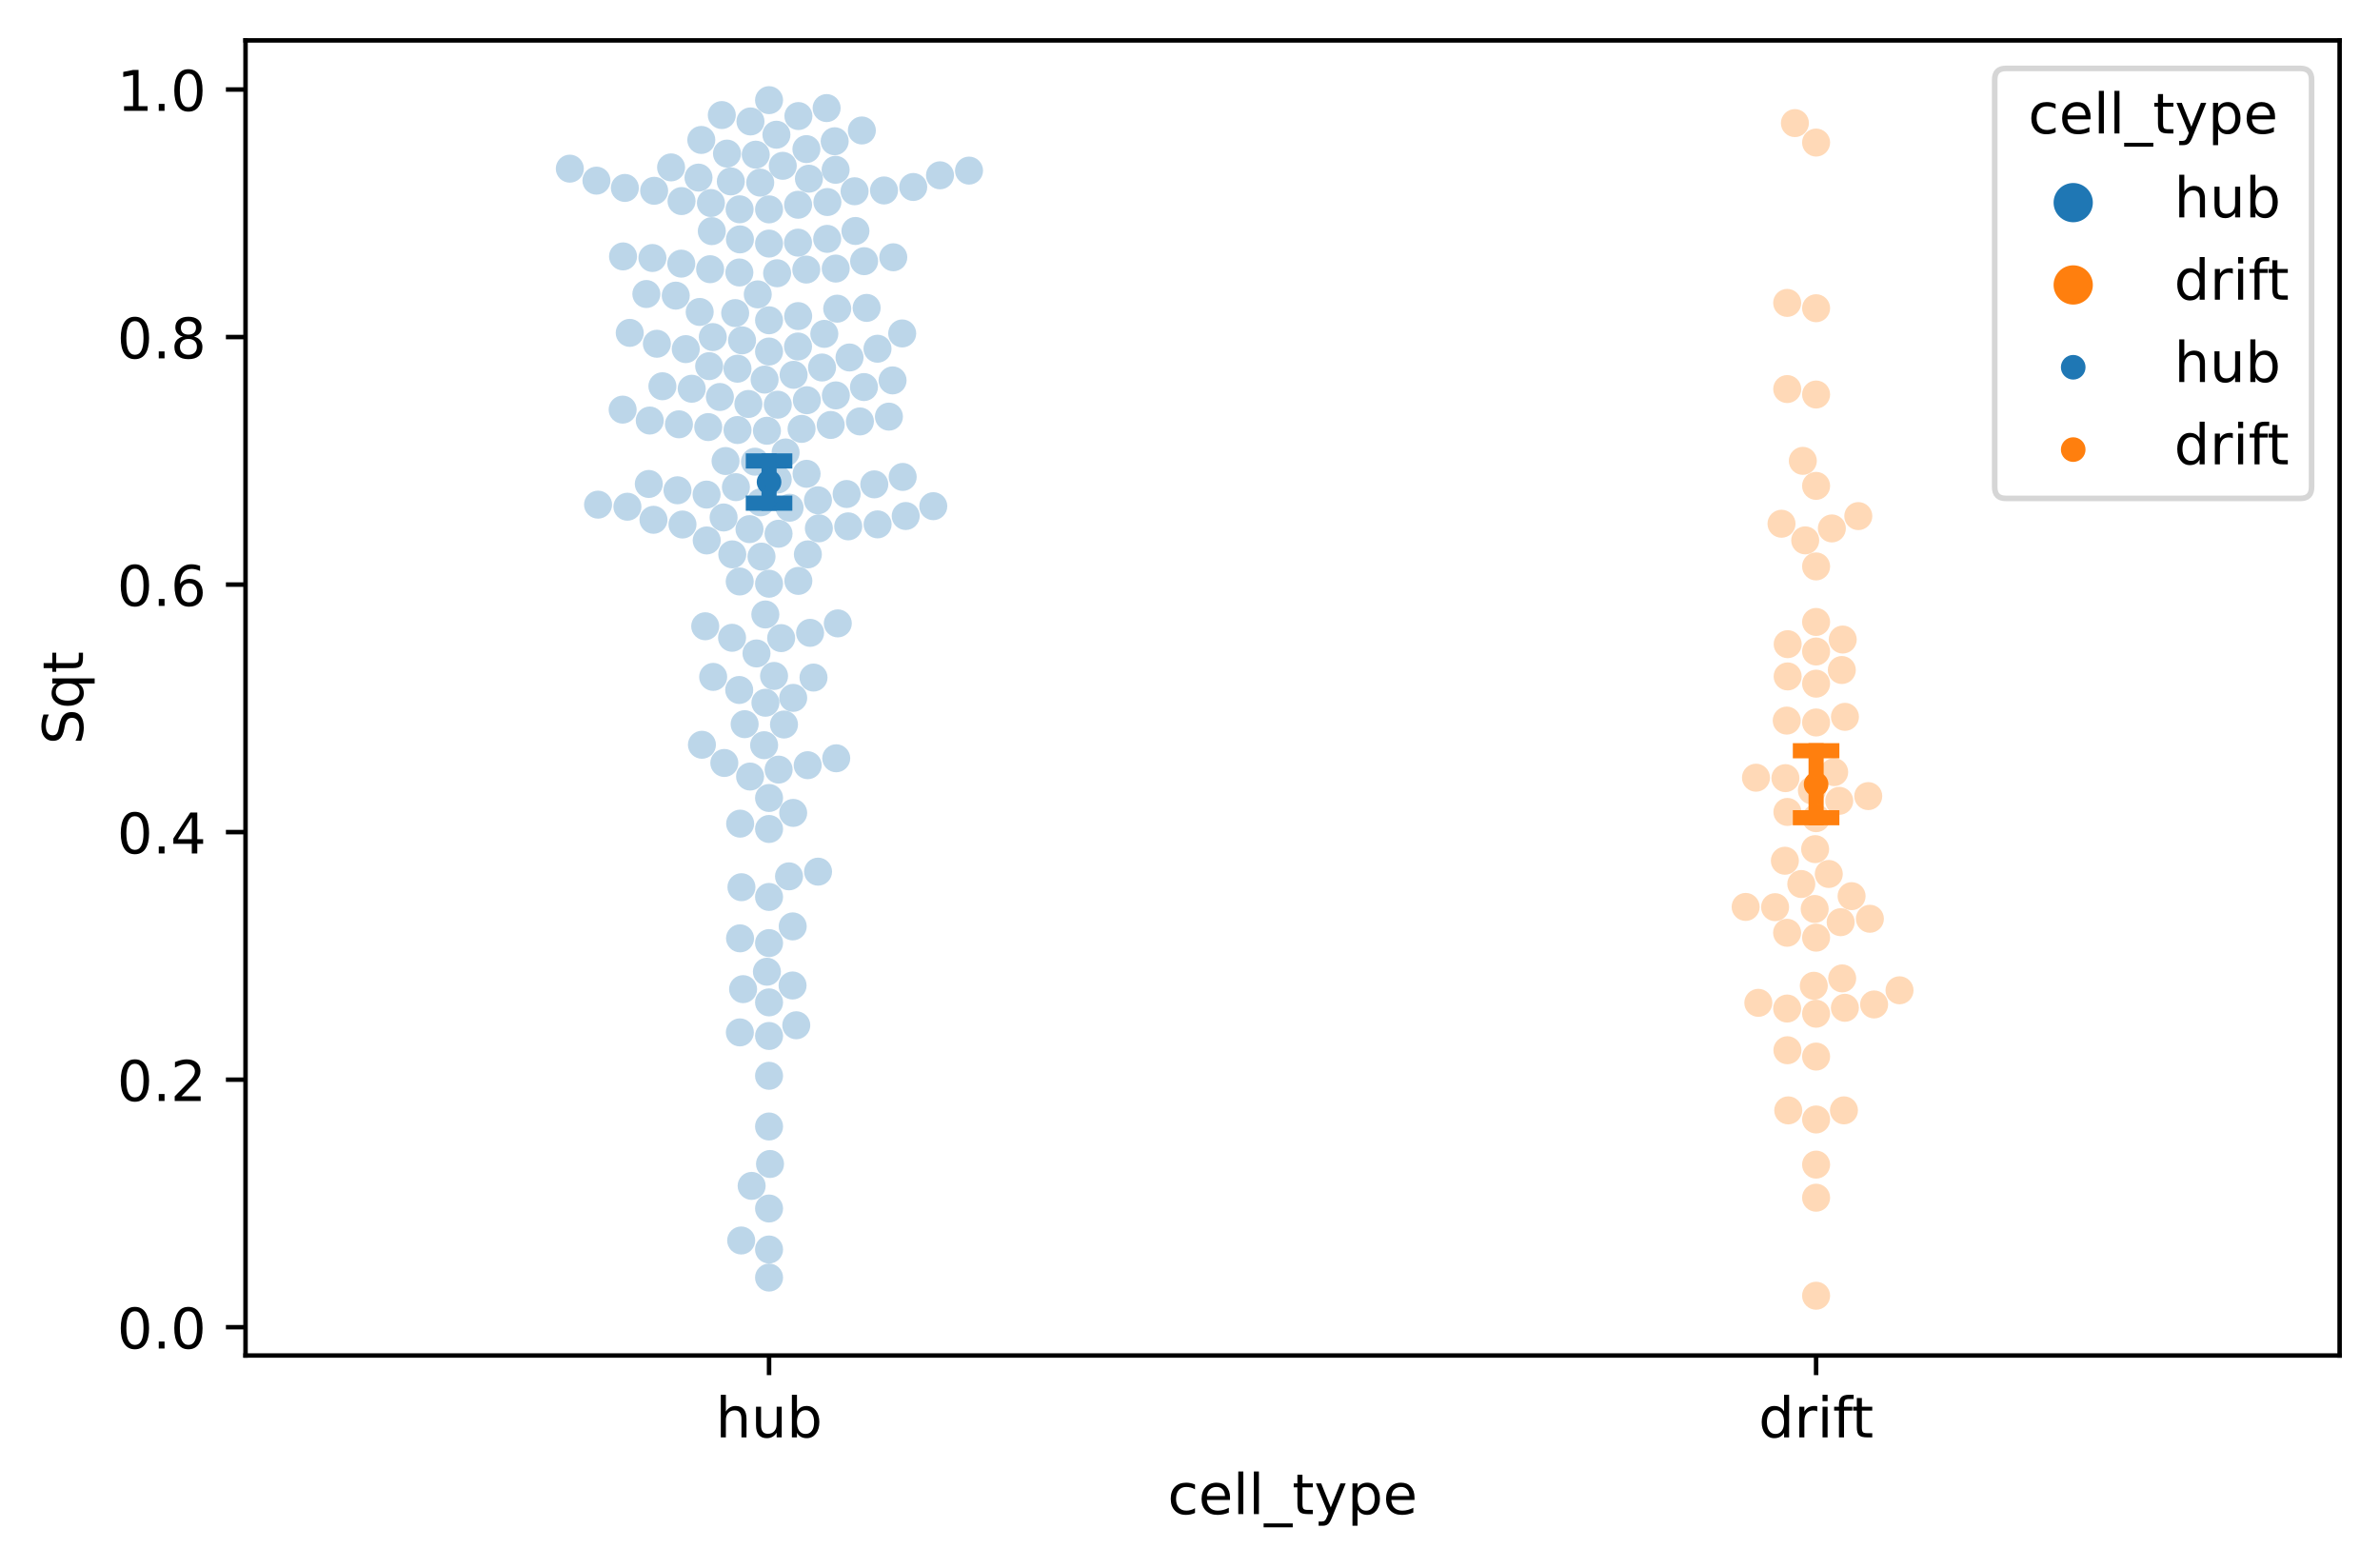 <?xml version="1.0" encoding="utf-8" standalone="no"?>
<!DOCTYPE svg PUBLIC "-//W3C//DTD SVG 1.1//EN"
  "http://www.w3.org/Graphics/SVG/1.1/DTD/svg11.dtd">
<!-- Created with matplotlib (https://matplotlib.org/) -->
<svg height="279.528pt" version="1.1" viewBox="0 0 424.381 279.528" width="424.381pt" xmlns="http://www.w3.org/2000/svg" xmlns:xlink="http://www.w3.org/1999/xlink">
 <defs>
  <style type="text/css">
*{stroke-linecap:butt;stroke-linejoin:round;}
  </style>
 </defs>
 <g id="figure_1">
  <g id="patch_1">
   <path d="M 0 279.528 
L 424.381 279.528 
L 424.381 0 
L 0 0 
z
" style="fill:#ffffff;"/>
  </g>
  <g id="axes_1">
   <g id="patch_2">
    <path d="M 43.781 241.694 
L 417.181 241.694 
L 417.181 7.2 
L 43.781 7.2 
z
" style="fill:#ffffff;"/>
   </g>
   <g id="PathCollection_1"/>
   <g id="PathCollection_2"/>
   <g id="PathCollection_3">
    <defs>
     <path d="M 0 1.692 
C 0.449 1.692 0.879 1.514 1.196 1.196 
C 1.514 0.879 1.692 0.449 1.692 0 
C 1.692 -0.449 1.514 -0.879 1.196 -1.196 
C 0.879 -1.514 0.449 -1.692 0 -1.692 
C -0.449 -1.692 -0.879 -1.514 -1.196 -1.196 
C -1.514 -0.879 -1.692 -0.449 -1.692 0 
C -1.692 0.449 -1.514 0.879 -1.196 1.196 
C -0.879 1.514 -0.449 1.692 0 1.692 
z
" id="mb9632f952f" style="stroke:#1f77b4;stroke-width:1.012;"/>
    </defs>
    <g clip-path="url(#p4e79b6127a)">
     <use style="fill:#1f77b4;stroke:#1f77b4;stroke-width:1.012;" x="137.131" xlink:href="#mb9632f952f" y="85.951"/>
    </g>
   </g>
   <g id="line2d_1">
    <path clip-path="url(#p4e79b6127a)" d="M 137.131 85.951 
" style="fill:none;stroke:#1f77b4;stroke-linecap:square;stroke-width:1.35;"/>
   </g>
   <g id="line2d_2">
    <path clip-path="url(#p4e79b6127a)" d="M 137.131 89.716 
L 137.131 82.186 
" style="fill:none;stroke:#1f77b4;stroke-linecap:square;stroke-width:2.7;"/>
   </g>
   <g id="line2d_3">
    <path clip-path="url(#p4e79b6127a)" d="M 134.331 89.716 
L 139.932 89.716 
" style="fill:none;stroke:#1f77b4;stroke-linecap:square;stroke-width:2.7;"/>
   </g>
   <g id="line2d_4">
    <path clip-path="url(#p4e79b6127a)" d="M 134.331 82.186 
L 139.932 82.186 
" style="fill:none;stroke:#1f77b4;stroke-linecap:square;stroke-width:2.7;"/>
   </g>
   <g id="line2d_5">
    <path clip-path="url(#p4e79b6127a)" d="M 0 0 
" style="fill:none;stroke:#1f77b4;stroke-linecap:square;stroke-width:2.7;"/>
   </g>
   <g id="line2d_6">
    <path clip-path="url(#p4e79b6127a)" d="M 0 0 
" style="fill:none;stroke:#1f77b4;stroke-linecap:square;stroke-width:2.7;"/>
   </g>
   <g id="line2d_7">
    <path clip-path="url(#p4e79b6127a)" d="M 0 0 
" style="fill:none;stroke:#1f77b4;stroke-linecap:square;stroke-width:2.7;"/>
   </g>
   <g id="matplotlib.axis_1">
    <g id="xtick_1">
     <g id="line2d_8">
      <defs>
       <path d="M 0 0 
L 0 3.5 
" id="m3b2c3aa34d" style="stroke:#000000;stroke-width:0.8;"/>
      </defs>
      <g>
       <use style="stroke:#000000;stroke-width:0.8;" x="137.131" xlink:href="#m3b2c3aa34d" y="241.694"/>
      </g>
     </g>
     <g id="text_1">
      <!-- hub -->
      <defs>
       <path d="M 54.891 33.016 
L 54.891 0 
L 45.906 0 
L 45.906 32.719 
Q 45.906 40.484 42.875 44.328 
Q 39.844 48.188 33.797 48.188 
Q 26.516 48.188 22.312 43.547 
Q 18.109 38.922 18.109 30.906 
L 18.109 0 
L 9.078 0 
L 9.078 75.984 
L 18.109 75.984 
L 18.109 46.188 
Q 21.344 51.125 25.703 53.562 
Q 30.078 56 35.797 56 
Q 45.219 56 50.047 50.172 
Q 54.891 44.344 54.891 33.016 
z
" id="DejaVuSans-104"/>
       <path d="M 8.5 21.578 
L 8.5 54.688 
L 17.484 54.688 
L 17.484 21.922 
Q 17.484 14.156 20.5 10.266 
Q 23.531 6.391 29.594 6.391 
Q 36.859 6.391 41.078 11.031 
Q 45.312 15.672 45.312 23.688 
L 45.312 54.688 
L 54.297 54.688 
L 54.297 0 
L 45.312 0 
L 45.312 8.406 
Q 42.047 3.422 37.719 1 
Q 33.406 -1.422 27.688 -1.422 
Q 18.266 -1.422 13.375 4.438 
Q 8.5 10.297 8.5 21.578 
z
M 31.109 56 
z
" id="DejaVuSans-117"/>
       <path d="M 48.688 27.297 
Q 48.688 37.203 44.609 42.844 
Q 40.531 48.484 33.406 48.484 
Q 26.266 48.484 22.188 42.844 
Q 18.109 37.203 18.109 27.297 
Q 18.109 17.391 22.188 11.75 
Q 26.266 6.109 33.406 6.109 
Q 40.531 6.109 44.609 11.75 
Q 48.688 17.391 48.688 27.297 
z
M 18.109 46.391 
Q 20.953 51.266 25.266 53.625 
Q 29.594 56 35.594 56 
Q 45.562 56 51.781 48.094 
Q 58.016 40.188 58.016 27.297 
Q 58.016 14.406 51.781 6.484 
Q 45.562 -1.422 35.594 -1.422 
Q 29.594 -1.422 25.266 0.953 
Q 20.953 3.328 18.109 8.203 
L 18.109 0 
L 9.078 0 
L 9.078 75.984 
L 18.109 75.984 
z
" id="DejaVuSans-98"/>
      </defs>
      <g transform="translate(127.62 256.292)scale(0.1 -0.1)">
       <use xlink:href="#DejaVuSans-104"/>
       <use x="63.379" xlink:href="#DejaVuSans-117"/>
       <use x="126.758" xlink:href="#DejaVuSans-98"/>
      </g>
     </g>
    </g>
    <g id="xtick_2">
     <g id="line2d_9">
      <g>
       <use style="stroke:#000000;stroke-width:0.8;" x="323.831" xlink:href="#m3b2c3aa34d" y="241.694"/>
      </g>
     </g>
     <g id="text_2">
      <!-- drift -->
      <defs>
       <path d="M 45.406 46.391 
L 45.406 75.984 
L 54.391 75.984 
L 54.391 0 
L 45.406 0 
L 45.406 8.203 
Q 42.578 3.328 38.25 0.953 
Q 33.938 -1.422 27.875 -1.422 
Q 17.969 -1.422 11.734 6.484 
Q 5.516 14.406 5.516 27.297 
Q 5.516 40.188 11.734 48.094 
Q 17.969 56 27.875 56 
Q 33.938 56 38.25 53.625 
Q 42.578 51.266 45.406 46.391 
z
M 14.797 27.297 
Q 14.797 17.391 18.875 11.75 
Q 22.953 6.109 30.078 6.109 
Q 37.203 6.109 41.297 11.75 
Q 45.406 17.391 45.406 27.297 
Q 45.406 37.203 41.297 42.844 
Q 37.203 48.484 30.078 48.484 
Q 22.953 48.484 18.875 42.844 
Q 14.797 37.203 14.797 27.297 
z
" id="DejaVuSans-100"/>
       <path d="M 41.109 46.297 
Q 39.594 47.172 37.812 47.578 
Q 36.031 48 33.891 48 
Q 26.266 48 22.188 43.047 
Q 18.109 38.094 18.109 28.812 
L 18.109 0 
L 9.078 0 
L 9.078 54.688 
L 18.109 54.688 
L 18.109 46.188 
Q 20.953 51.172 25.484 53.578 
Q 30.031 56 36.531 56 
Q 37.453 56 38.578 55.875 
Q 39.703 55.766 41.062 55.516 
z
" id="DejaVuSans-114"/>
       <path d="M 9.422 54.688 
L 18.406 54.688 
L 18.406 0 
L 9.422 0 
z
M 9.422 75.984 
L 18.406 75.984 
L 18.406 64.594 
L 9.422 64.594 
z
" id="DejaVuSans-105"/>
       <path d="M 37.109 75.984 
L 37.109 68.5 
L 28.516 68.5 
Q 23.688 68.5 21.797 66.547 
Q 19.922 64.594 19.922 59.516 
L 19.922 54.688 
L 34.719 54.688 
L 34.719 47.703 
L 19.922 47.703 
L 19.922 0 
L 10.891 0 
L 10.891 47.703 
L 2.297 47.703 
L 2.297 54.688 
L 10.891 54.688 
L 10.891 58.5 
Q 10.891 67.625 15.141 71.797 
Q 19.391 75.984 28.609 75.984 
z
" id="DejaVuSans-102"/>
       <path d="M 18.312 70.219 
L 18.312 54.688 
L 36.812 54.688 
L 36.812 47.703 
L 18.312 47.703 
L 18.312 18.016 
Q 18.312 11.328 20.141 9.422 
Q 21.969 7.516 27.594 7.516 
L 36.812 7.516 
L 36.812 0 
L 27.594 0 
Q 17.188 0 13.234 3.875 
Q 9.281 7.766 9.281 18.016 
L 9.281 47.703 
L 2.688 47.703 
L 2.688 54.688 
L 9.281 54.688 
L 9.281 70.219 
z
" id="DejaVuSans-116"/>
      </defs>
      <g transform="translate(313.58 256.292)scale(0.1 -0.1)">
       <use xlink:href="#DejaVuSans-100"/>
       <use x="63.477" xlink:href="#DejaVuSans-114"/>
       <use x="104.59" xlink:href="#DejaVuSans-105"/>
       <use x="132.373" xlink:href="#DejaVuSans-102"/>
       <use x="165.828" xlink:href="#DejaVuSans-116"/>
      </g>
     </g>
    </g>
    <g id="text_3">
     <!-- cell_type -->
     <defs>
      <path d="M 48.781 52.594 
L 48.781 44.188 
Q 44.969 46.297 41.141 47.344 
Q 37.312 48.391 33.406 48.391 
Q 24.656 48.391 19.812 42.844 
Q 14.984 37.312 14.984 27.297 
Q 14.984 17.281 19.812 11.734 
Q 24.656 6.203 33.406 6.203 
Q 37.312 6.203 41.141 7.25 
Q 44.969 8.297 48.781 10.406 
L 48.781 2.094 
Q 45.016 0.344 40.984 -0.531 
Q 36.969 -1.422 32.422 -1.422 
Q 20.062 -1.422 12.781 6.344 
Q 5.516 14.109 5.516 27.297 
Q 5.516 40.672 12.859 48.328 
Q 20.219 56 33.016 56 
Q 37.156 56 41.109 55.141 
Q 45.062 54.297 48.781 52.594 
z
" id="DejaVuSans-99"/>
      <path d="M 56.203 29.594 
L 56.203 25.203 
L 14.891 25.203 
Q 15.484 15.922 20.484 11.062 
Q 25.484 6.203 34.422 6.203 
Q 39.594 6.203 44.453 7.469 
Q 49.312 8.734 54.109 11.281 
L 54.109 2.781 
Q 49.266 0.734 44.188 -0.344 
Q 39.109 -1.422 33.891 -1.422 
Q 20.797 -1.422 13.156 6.188 
Q 5.516 13.812 5.516 26.812 
Q 5.516 40.234 12.766 48.109 
Q 20.016 56 32.328 56 
Q 43.359 56 49.781 48.891 
Q 56.203 41.797 56.203 29.594 
z
M 47.219 32.234 
Q 47.125 39.594 43.094 43.984 
Q 39.062 48.391 32.422 48.391 
Q 24.906 48.391 20.391 44.141 
Q 15.875 39.891 15.188 32.172 
z
" id="DejaVuSans-101"/>
      <path d="M 9.422 75.984 
L 18.406 75.984 
L 18.406 0 
L 9.422 0 
z
" id="DejaVuSans-108"/>
      <path d="M 50.984 -16.609 
L 50.984 -23.578 
L -0.984 -23.578 
L -0.984 -16.609 
z
" id="DejaVuSans-95"/>
      <path d="M 32.172 -5.078 
Q 28.375 -14.844 24.75 -17.812 
Q 21.141 -20.797 15.094 -20.797 
L 7.906 -20.797 
L 7.906 -13.281 
L 13.188 -13.281 
Q 16.891 -13.281 18.938 -11.516 
Q 21 -9.766 23.484 -3.219 
L 25.094 0.875 
L 2.984 54.688 
L 12.5 54.688 
L 29.594 11.922 
L 46.688 54.688 
L 56.203 54.688 
z
" id="DejaVuSans-121"/>
      <path d="M 18.109 8.203 
L 18.109 -20.797 
L 9.078 -20.797 
L 9.078 54.688 
L 18.109 54.688 
L 18.109 46.391 
Q 20.953 51.266 25.266 53.625 
Q 29.594 56 35.594 56 
Q 45.562 56 51.781 48.094 
Q 58.016 40.188 58.016 27.297 
Q 58.016 14.406 51.781 6.484 
Q 45.562 -1.422 35.594 -1.422 
Q 29.594 -1.422 25.266 0.953 
Q 20.953 3.328 18.109 8.203 
z
M 48.688 27.297 
Q 48.688 37.203 44.609 42.844 
Q 40.531 48.484 33.406 48.484 
Q 26.266 48.484 22.188 42.844 
Q 18.109 37.203 18.109 27.297 
Q 18.109 17.391 22.188 11.75 
Q 26.266 6.109 33.406 6.109 
Q 40.531 6.109 44.609 11.75 
Q 48.688 17.391 48.688 27.297 
z
" id="DejaVuSans-112"/>
     </defs>
     <g transform="translate(208.207 269.97)scale(0.1 -0.1)">
      <use xlink:href="#DejaVuSans-99"/>
      <use x="54.98" xlink:href="#DejaVuSans-101"/>
      <use x="116.504" xlink:href="#DejaVuSans-108"/>
      <use x="144.287" xlink:href="#DejaVuSans-108"/>
      <use x="172.07" xlink:href="#DejaVuSans-95"/>
      <use x="222.07" xlink:href="#DejaVuSans-116"/>
      <use x="261.279" xlink:href="#DejaVuSans-121"/>
      <use x="320.459" xlink:href="#DejaVuSans-112"/>
      <use x="383.936" xlink:href="#DejaVuSans-101"/>
     </g>
    </g>
   </g>
   <g id="matplotlib.axis_2">
    <g id="ytick_1">
     <g id="line2d_10">
      <defs>
       <path d="M 0 0 
L -3.5 0 
" id="m7122185f86" style="stroke:#000000;stroke-width:0.8;"/>
      </defs>
      <g>
       <use style="stroke:#000000;stroke-width:0.8;" x="43.781" xlink:href="#m7122185f86" y="236.645"/>
      </g>
     </g>
     <g id="text_4">
      <!-- 0.0 -->
      <defs>
       <path d="M 31.781 66.406 
Q 24.172 66.406 20.328 58.906 
Q 16.5 51.422 16.5 36.375 
Q 16.5 21.391 20.328 13.891 
Q 24.172 6.391 31.781 6.391 
Q 39.453 6.391 43.281 13.891 
Q 47.125 21.391 47.125 36.375 
Q 47.125 51.422 43.281 58.906 
Q 39.453 66.406 31.781 66.406 
z
M 31.781 74.219 
Q 44.047 74.219 50.516 64.516 
Q 56.984 54.828 56.984 36.375 
Q 56.984 17.969 50.516 8.266 
Q 44.047 -1.422 31.781 -1.422 
Q 19.531 -1.422 13.062 8.266 
Q 6.594 17.969 6.594 36.375 
Q 6.594 54.828 13.062 64.516 
Q 19.531 74.219 31.781 74.219 
z
" id="DejaVuSans-48"/>
       <path d="M 10.688 12.406 
L 21 12.406 
L 21 0 
L 10.688 0 
z
" id="DejaVuSans-46"/>
      </defs>
      <g transform="translate(20.878 240.445)scale(0.1 -0.1)">
       <use xlink:href="#DejaVuSans-48"/>
       <use x="63.623" xlink:href="#DejaVuSans-46"/>
       <use x="95.41" xlink:href="#DejaVuSans-48"/>
      </g>
     </g>
    </g>
    <g id="ytick_2">
     <g id="line2d_11">
      <g>
       <use style="stroke:#000000;stroke-width:0.8;" x="43.781" xlink:href="#m7122185f86" y="192.509"/>
      </g>
     </g>
     <g id="text_5">
      <!-- 0.2 -->
      <defs>
       <path d="M 19.188 8.297 
L 53.609 8.297 
L 53.609 0 
L 7.328 0 
L 7.328 8.297 
Q 12.938 14.109 22.625 23.891 
Q 32.328 33.688 34.812 36.531 
Q 39.547 41.844 41.422 45.531 
Q 43.312 49.219 43.312 52.781 
Q 43.312 58.594 39.234 62.25 
Q 35.156 65.922 28.609 65.922 
Q 23.969 65.922 18.812 64.312 
Q 13.672 62.703 7.812 59.422 
L 7.812 69.391 
Q 13.766 71.781 18.938 73 
Q 24.125 74.219 28.422 74.219 
Q 39.75 74.219 46.484 68.547 
Q 53.219 62.891 53.219 53.422 
Q 53.219 48.922 51.531 44.891 
Q 49.859 40.875 45.406 35.406 
Q 44.188 33.984 37.641 27.219 
Q 31.109 20.453 19.188 8.297 
z
" id="DejaVuSans-50"/>
      </defs>
      <g transform="translate(20.878 196.309)scale(0.1 -0.1)">
       <use xlink:href="#DejaVuSans-48"/>
       <use x="63.623" xlink:href="#DejaVuSans-46"/>
       <use x="95.41" xlink:href="#DejaVuSans-50"/>
      </g>
     </g>
    </g>
    <g id="ytick_3">
     <g id="line2d_12">
      <g>
       <use style="stroke:#000000;stroke-width:0.8;" x="43.781" xlink:href="#m7122185f86" y="148.373"/>
      </g>
     </g>
     <g id="text_6">
      <!-- 0.4 -->
      <defs>
       <path d="M 37.797 64.312 
L 12.891 25.391 
L 37.797 25.391 
z
M 35.203 72.906 
L 47.609 72.906 
L 47.609 25.391 
L 58.016 25.391 
L 58.016 17.188 
L 47.609 17.188 
L 47.609 0 
L 37.797 0 
L 37.797 17.188 
L 4.891 17.188 
L 4.891 26.703 
z
" id="DejaVuSans-52"/>
      </defs>
      <g transform="translate(20.878 152.172)scale(0.1 -0.1)">
       <use xlink:href="#DejaVuSans-48"/>
       <use x="63.623" xlink:href="#DejaVuSans-46"/>
       <use x="95.41" xlink:href="#DejaVuSans-52"/>
      </g>
     </g>
    </g>
    <g id="ytick_4">
     <g id="line2d_13">
      <g>
       <use style="stroke:#000000;stroke-width:0.8;" x="43.781" xlink:href="#m7122185f86" y="104.237"/>
      </g>
     </g>
     <g id="text_7">
      <!-- 0.6 -->
      <defs>
       <path d="M 33.016 40.375 
Q 26.375 40.375 22.484 35.828 
Q 18.609 31.297 18.609 23.391 
Q 18.609 15.531 22.484 10.953 
Q 26.375 6.391 33.016 6.391 
Q 39.656 6.391 43.531 10.953 
Q 47.406 15.531 47.406 23.391 
Q 47.406 31.297 43.531 35.828 
Q 39.656 40.375 33.016 40.375 
z
M 52.594 71.297 
L 52.594 62.312 
Q 48.875 64.062 45.094 64.984 
Q 41.312 65.922 37.594 65.922 
Q 27.828 65.922 22.672 59.328 
Q 17.531 52.734 16.797 39.406 
Q 19.672 43.656 24.016 45.922 
Q 28.375 48.188 33.594 48.188 
Q 44.578 48.188 50.953 41.516 
Q 57.328 34.859 57.328 23.391 
Q 57.328 12.156 50.688 5.359 
Q 44.047 -1.422 33.016 -1.422 
Q 20.359 -1.422 13.672 8.266 
Q 6.984 17.969 6.984 36.375 
Q 6.984 53.656 15.188 63.938 
Q 23.391 74.219 37.203 74.219 
Q 40.922 74.219 44.703 73.484 
Q 48.484 72.75 52.594 71.297 
z
" id="DejaVuSans-54"/>
      </defs>
      <g transform="translate(20.878 108.036)scale(0.1 -0.1)">
       <use xlink:href="#DejaVuSans-48"/>
       <use x="63.623" xlink:href="#DejaVuSans-46"/>
       <use x="95.41" xlink:href="#DejaVuSans-54"/>
      </g>
     </g>
    </g>
    <g id="ytick_5">
     <g id="line2d_14">
      <g>
       <use style="stroke:#000000;stroke-width:0.8;" x="43.781" xlink:href="#m7122185f86" y="60.101"/>
      </g>
     </g>
     <g id="text_8">
      <!-- 0.8 -->
      <defs>
       <path d="M 31.781 34.625 
Q 24.75 34.625 20.719 30.859 
Q 16.703 27.094 16.703 20.516 
Q 16.703 13.922 20.719 10.156 
Q 24.75 6.391 31.781 6.391 
Q 38.812 6.391 42.859 10.172 
Q 46.922 13.969 46.922 20.516 
Q 46.922 27.094 42.891 30.859 
Q 38.875 34.625 31.781 34.625 
z
M 21.922 38.812 
Q 15.578 40.375 12.031 44.719 
Q 8.5 49.078 8.5 55.328 
Q 8.5 64.062 14.719 69.141 
Q 20.953 74.219 31.781 74.219 
Q 42.672 74.219 48.875 69.141 
Q 55.078 64.062 55.078 55.328 
Q 55.078 49.078 51.531 44.719 
Q 48 40.375 41.703 38.812 
Q 48.828 37.156 52.797 32.312 
Q 56.781 27.484 56.781 20.516 
Q 56.781 9.906 50.312 4.234 
Q 43.844 -1.422 31.781 -1.422 
Q 19.734 -1.422 13.25 4.234 
Q 6.781 9.906 6.781 20.516 
Q 6.781 27.484 10.781 32.312 
Q 14.797 37.156 21.922 38.812 
z
M 18.312 54.391 
Q 18.312 48.734 21.844 45.562 
Q 25.391 42.391 31.781 42.391 
Q 38.141 42.391 41.719 45.562 
Q 45.312 48.734 45.312 54.391 
Q 45.312 60.062 41.719 63.234 
Q 38.141 66.406 31.781 66.406 
Q 25.391 66.406 21.844 63.234 
Q 18.312 60.062 18.312 54.391 
z
" id="DejaVuSans-56"/>
      </defs>
      <g transform="translate(20.878 63.9)scale(0.1 -0.1)">
       <use xlink:href="#DejaVuSans-48"/>
       <use x="63.623" xlink:href="#DejaVuSans-46"/>
       <use x="95.41" xlink:href="#DejaVuSans-56"/>
      </g>
     </g>
    </g>
    <g id="ytick_6">
     <g id="line2d_15">
      <g>
       <use style="stroke:#000000;stroke-width:0.8;" x="43.781" xlink:href="#m7122185f86" y="15.965"/>
      </g>
     </g>
     <g id="text_9">
      <!-- 1.0 -->
      <defs>
       <path d="M 12.406 8.297 
L 28.516 8.297 
L 28.516 63.922 
L 10.984 60.406 
L 10.984 69.391 
L 28.422 72.906 
L 38.281 72.906 
L 38.281 8.297 
L 54.391 8.297 
L 54.391 0 
L 12.406 0 
z
" id="DejaVuSans-49"/>
      </defs>
      <g transform="translate(20.878 19.764)scale(0.1 -0.1)">
       <use xlink:href="#DejaVuSans-49"/>
       <use x="63.623" xlink:href="#DejaVuSans-46"/>
       <use x="95.41" xlink:href="#DejaVuSans-48"/>
      </g>
     </g>
    </g>
    <g id="text_10">
     <!-- Sqt -->
     <defs>
      <path d="M 53.516 70.516 
L 53.516 60.891 
Q 47.906 63.578 42.922 64.891 
Q 37.938 66.219 33.297 66.219 
Q 25.25 66.219 20.875 63.094 
Q 16.5 59.969 16.5 54.203 
Q 16.5 49.359 19.406 46.891 
Q 22.312 44.438 30.422 42.922 
L 36.375 41.703 
Q 47.406 39.594 52.656 34.297 
Q 57.906 29 57.906 20.125 
Q 57.906 9.516 50.797 4.047 
Q 43.703 -1.422 29.984 -1.422 
Q 24.812 -1.422 18.969 -0.25 
Q 13.141 0.922 6.891 3.219 
L 6.891 13.375 
Q 12.891 10.016 18.656 8.297 
Q 24.422 6.594 29.984 6.594 
Q 38.422 6.594 43.016 9.906 
Q 47.609 13.234 47.609 19.391 
Q 47.609 24.75 44.312 27.781 
Q 41.016 30.812 33.5 32.328 
L 27.484 33.5 
Q 16.453 35.688 11.516 40.375 
Q 6.594 45.062 6.594 53.422 
Q 6.594 63.094 13.406 68.656 
Q 20.219 74.219 32.172 74.219 
Q 37.312 74.219 42.625 73.281 
Q 47.953 72.359 53.516 70.516 
z
" id="DejaVuSans-83"/>
      <path d="M 14.797 27.297 
Q 14.797 17.391 18.875 11.75 
Q 22.953 6.109 30.078 6.109 
Q 37.203 6.109 41.297 11.75 
Q 45.406 17.391 45.406 27.297 
Q 45.406 37.203 41.297 42.844 
Q 37.203 48.484 30.078 48.484 
Q 22.953 48.484 18.875 42.844 
Q 14.797 37.203 14.797 27.297 
z
M 45.406 8.203 
Q 42.578 3.328 38.25 0.953 
Q 33.938 -1.422 27.875 -1.422 
Q 17.969 -1.422 11.734 6.484 
Q 5.516 14.406 5.516 27.297 
Q 5.516 40.188 11.734 48.094 
Q 17.969 56 27.875 56 
Q 33.938 56 38.25 53.625 
Q 42.578 51.266 45.406 46.391 
L 45.406 54.688 
L 54.391 54.688 
L 54.391 -20.797 
L 45.406 -20.797 
z
" id="DejaVuSans-113"/>
     </defs>
     <g transform="translate(14.798 132.755)rotate(-90)scale(0.1 -0.1)">
      <use xlink:href="#DejaVuSans-83"/>
      <use x="63.477" xlink:href="#DejaVuSans-113"/>
      <use x="126.953" xlink:href="#DejaVuSans-116"/>
     </g>
    </g>
   </g>
   <g id="PathCollection_4">
    <defs>
     <path d="M 0 1.692 
C 0.449 1.692 0.879 1.514 1.196 1.196 
C 1.514 0.879 1.692 0.449 1.692 0 
C 1.692 -0.449 1.514 -0.879 1.196 -1.196 
C 0.879 -1.514 0.449 -1.692 0 -1.692 
C -0.449 -1.692 -0.879 -1.514 -1.196 -1.196 
C -1.514 -0.879 -1.692 -0.449 -1.692 0 
C -1.692 0.449 -1.514 0.879 -1.196 1.196 
C -0.879 1.514 -0.449 1.692 0 1.692 
z
" id="m492577dd74" style="stroke:#ff7f0e;stroke-width:1.012;"/>
    </defs>
    <g clip-path="url(#p4e79b6127a)">
     <use style="fill:#ff7f0e;stroke:#ff7f0e;stroke-width:1.012;" x="323.831" xlink:href="#m492577dd74" y="139.834"/>
    </g>
   </g>
   <g id="line2d_16">
    <path clip-path="url(#p4e79b6127a)" d="M 323.831 139.834 
" style="fill:none;stroke:#ff7f0e;stroke-linecap:square;stroke-width:1.35;"/>
   </g>
   <g id="line2d_17">
    <path clip-path="url(#p4e79b6127a)" d="M 0 0 
" style="fill:none;stroke:#ff7f0e;stroke-linecap:square;stroke-width:2.7;"/>
   </g>
   <g id="line2d_18">
    <path clip-path="url(#p4e79b6127a)" d="M 0 0 
" style="fill:none;stroke:#ff7f0e;stroke-linecap:square;stroke-width:2.7;"/>
   </g>
   <g id="line2d_19">
    <path clip-path="url(#p4e79b6127a)" d="M 0 0 
" style="fill:none;stroke:#ff7f0e;stroke-linecap:square;stroke-width:2.7;"/>
   </g>
   <g id="line2d_20">
    <path clip-path="url(#p4e79b6127a)" d="M 323.831 145.808 
L 323.831 133.86 
" style="fill:none;stroke:#ff7f0e;stroke-linecap:square;stroke-width:2.7;"/>
   </g>
   <g id="line2d_21">
    <path clip-path="url(#p4e79b6127a)" d="M 321.031 145.808 
L 326.632 145.808 
" style="fill:none;stroke:#ff7f0e;stroke-linecap:square;stroke-width:2.7;"/>
   </g>
   <g id="line2d_22">
    <path clip-path="url(#p4e79b6127a)" d="M 321.031 133.86 
L 326.632 133.86 
" style="fill:none;stroke:#ff7f0e;stroke-linecap:square;stroke-width:2.7;"/>
   </g>
   <g id="patch_3">
    <path d="M 43.781 241.694 
L 43.781 7.2 
" style="fill:none;stroke:#000000;stroke-linecap:square;stroke-linejoin:miter;stroke-width:0.8;"/>
   </g>
   <g id="patch_4">
    <path d="M 417.181 241.694 
L 417.181 7.2 
" style="fill:none;stroke:#000000;stroke-linecap:square;stroke-linejoin:miter;stroke-width:0.8;"/>
   </g>
   <g id="patch_5">
    <path d="M 43.781 241.694 
L 417.181 241.694 
" style="fill:none;stroke:#000000;stroke-linecap:square;stroke-linejoin:miter;stroke-width:0.8;"/>
   </g>
   <g id="patch_6">
    <path d="M 43.781 7.2 
L 417.181 7.2 
" style="fill:none;stroke:#000000;stroke-linecap:square;stroke-linejoin:miter;stroke-width:0.8;"/>
   </g>
   <g id="PathCollection_5">
    <defs>
     <path d="M 0 2.5 
C 0.663 2.5 1.299 2.237 1.768 1.768 
C 2.237 1.299 2.5 0.663 2.5 0 
C 2.5 -0.663 2.237 -1.299 1.768 -1.768 
C 1.299 -2.237 0.663 -2.5 0 -2.5 
C -0.663 -2.5 -1.299 -2.237 -1.768 -1.768 
C -2.237 -1.299 -2.5 -0.663 -2.5 0 
C -2.5 0.663 -2.237 1.299 -1.768 1.768 
C -1.299 2.237 -0.663 2.5 0 2.5 
z
" id="C0_0_db700c9164"/>
    </defs>
    <g clip-path="url(#p4e79b6127a)">
     <use style="fill:#1f77b4;fill-opacity:0.3;" x="133.818" xlink:href="#C0_0_db700c9164" y="21.654"/>
    </g>
    <g clip-path="url(#p4e79b6127a)">
     <use style="fill:#1f77b4;fill-opacity:0.3;" x="143.792" xlink:href="#C0_0_db700c9164" y="26.586"/>
    </g>
    <g clip-path="url(#p4e79b6127a)">
     <use style="fill:#1f77b4;fill-opacity:0.3;" x="158.506" xlink:href="#C0_0_db700c9164" y="74.287"/>
    </g>
    <g clip-path="url(#p4e79b6127a)">
     <use style="fill:#1f77b4;fill-opacity:0.3;" x="125.749" xlink:href="#C0_0_db700c9164" y="111.667"/>
    </g>
    <g clip-path="url(#p4e79b6127a)">
     <use style="fill:#1f77b4;fill-opacity:0.3;" x="141.349" xlink:href="#C0_0_db700c9164" y="165.181"/>
    </g>
    <g clip-path="url(#p4e79b6127a)">
     <use style="fill:#1f77b4;fill-opacity:0.3;" x="144.021" xlink:href="#C0_0_db700c9164" y="136.438"/>
    </g>
    <g clip-path="url(#p4e79b6127a)">
     <use style="fill:#1f77b4;fill-opacity:0.3;" x="154.082" xlink:href="#C0_0_db700c9164" y="46.57"/>
    </g>
    <g clip-path="url(#p4e79b6127a)">
     <use style="fill:#1f77b4;fill-opacity:0.3;" x="106.351" xlink:href="#C0_0_db700c9164" y="32.21"/>
    </g>
    <g clip-path="url(#p4e79b6127a)">
     <use style="fill:#1f77b4;fill-opacity:0.3;" x="133.447" xlink:href="#C0_0_db700c9164" y="72.029"/>
    </g>
    <g clip-path="url(#p4e79b6127a)">
     <use style="fill:#1f77b4;fill-opacity:0.3;" x="127.101" xlink:href="#C0_0_db700c9164" y="60.101"/>
    </g>
    <g clip-path="url(#p4e79b6127a)">
     <use style="fill:#1f77b4;fill-opacity:0.3;" x="138.444" xlink:href="#C0_0_db700c9164" y="24.019"/>
    </g>
    <g clip-path="url(#p4e79b6127a)">
     <use style="fill:#1f77b4;fill-opacity:0.3;" x="126.015" xlink:href="#C0_0_db700c9164" y="96.365"/>
    </g>
    <g clip-path="url(#p4e79b6127a)">
     <use style="fill:#1f77b4;fill-opacity:0.3;" x="142.365" xlink:href="#C0_0_db700c9164" y="20.693"/>
    </g>
    <g clip-path="url(#p4e79b6127a)">
     <use style="fill:#1f77b4;fill-opacity:0.3;" x="138.688" xlink:href="#C0_0_db700c9164" y="72.157"/>
    </g>
    <g clip-path="url(#p4e79b6127a)">
     <use style="fill:#1f77b4;fill-opacity:0.3;" x="154.056" xlink:href="#C0_0_db700c9164" y="69.015"/>
    </g>
    <g clip-path="url(#p4e79b6127a)">
     <use style="fill:#1f77b4;fill-opacity:0.3;" x="136.251" xlink:href="#C0_0_db700c9164" y="132.873"/>
    </g>
    <g clip-path="url(#p4e79b6127a)">
     <use style="fill:#1f77b4;fill-opacity:0.3;" x="140.693" xlink:href="#C0_0_db700c9164" y="156.255"/>
    </g>
    <g clip-path="url(#p4e79b6127a)">
     <use style="fill:#1f77b4;fill-opacity:0.3;" x="131.94" xlink:href="#C0_0_db700c9164" y="42.684"/>
    </g>
    <g clip-path="url(#p4e79b6127a)">
     <use style="fill:#1f77b4;fill-opacity:0.3;" x="141.323" xlink:href="#C0_0_db700c9164" y="175.718"/>
    </g>
    <g clip-path="url(#p4e79b6127a)">
     <use style="fill:#1f77b4;fill-opacity:0.3;" x="172.788" xlink:href="#C0_0_db700c9164" y="30.42"/>
    </g>
    <g clip-path="url(#p4e79b6127a)">
     <use style="fill:#1f77b4;fill-opacity:0.3;" x="137.131" xlink:href="#C0_0_db700c9164" y="200.859"/>
    </g>
    <g clip-path="url(#p4e79b6127a)">
     <use style="fill:#1f77b4;fill-opacity:0.3;" x="111.421" xlink:href="#C0_0_db700c9164" y="33.51"/>
    </g>
    <g clip-path="url(#p4e79b6127a)">
     <use style="fill:#1f77b4;fill-opacity:0.3;" x="152.535" xlink:href="#C0_0_db700c9164" y="41.185"/>
    </g>
    <g clip-path="url(#p4e79b6127a)">
     <use style="fill:#1f77b4;fill-opacity:0.3;" x="128.363" xlink:href="#C0_0_db700c9164" y="70.783"/>
    </g>
    <g clip-path="url(#p4e79b6127a)">
     <use style="fill:#1f77b4;fill-opacity:0.3;" x="138.836" xlink:href="#C0_0_db700c9164" y="137.225"/>
    </g>
    <g clip-path="url(#p4e79b6127a)">
     <use style="fill:#1f77b4;fill-opacity:0.3;" x="149.018" xlink:href="#C0_0_db700c9164" y="47.887"/>
    </g>
    <g clip-path="url(#p4e79b6127a)">
     <use style="fill:#1f77b4;fill-opacity:0.3;" x="129.375" xlink:href="#C0_0_db700c9164" y="82.203"/>
    </g>
    <g clip-path="url(#p4e79b6127a)">
     <use style="fill:#1f77b4;fill-opacity:0.3;" x="145.869" xlink:href="#C0_0_db700c9164" y="155.421"/>
    </g>
    <g clip-path="url(#p4e79b6127a)">
     <use style="fill:#1f77b4;fill-opacity:0.3;" x="145.85" xlink:href="#C0_0_db700c9164" y="89.204"/>
    </g>
    <g clip-path="url(#p4e79b6127a)">
     <use style="fill:#1f77b4;fill-opacity:0.3;" x="130.312" xlink:href="#C0_0_db700c9164" y="32.346"/>
    </g>
    <g clip-path="url(#p4e79b6127a)">
     <use style="fill:#1f77b4;fill-opacity:0.3;" x="136.484" xlink:href="#C0_0_db700c9164" y="125.304"/>
    </g>
    <g clip-path="url(#p4e79b6127a)">
     <use style="fill:#1f77b4;fill-opacity:0.3;" x="137.131" xlink:href="#C0_0_db700c9164" y="62.678"/>
    </g>
    <g clip-path="url(#p4e79b6127a)">
     <use style="fill:#1f77b4;fill-opacity:0.3;" x="116.335" xlink:href="#C0_0_db700c9164" y="46.003"/>
    </g>
    <g clip-path="url(#p4e79b6127a)">
     <use style="fill:#1f77b4;fill-opacity:0.3;" x="134.027" xlink:href="#C0_0_db700c9164" y="211.452"/>
    </g>
    <g clip-path="url(#p4e79b6127a)">
     <use style="fill:#1f77b4;fill-opacity:0.3;" x="117.127" xlink:href="#C0_0_db700c9164" y="61.294"/>
    </g>
    <g clip-path="url(#p4e79b6127a)">
     <use style="fill:#1f77b4;fill-opacity:0.3;" x="121.695" xlink:href="#C0_0_db700c9164" y="93.524"/>
    </g>
    <g clip-path="url(#p4e79b6127a)">
     <use style="fill:#1f77b4;fill-opacity:0.3;" x="118.115" xlink:href="#C0_0_db700c9164" y="68.869"/>
    </g>
    <g clip-path="url(#p4e79b6127a)">
     <use style="fill:#1f77b4;fill-opacity:0.3;" x="139.29" xlink:href="#C0_0_db700c9164" y="113.78"/>
    </g>
    <g clip-path="url(#p4e79b6127a)">
     <use style="fill:#1f77b4;fill-opacity:0.3;" x="146.578" xlink:href="#C0_0_db700c9164" y="65.529"/>
    </g>
    <g clip-path="url(#p4e79b6127a)">
     <use style="fill:#1f77b4;fill-opacity:0.3;" x="135.557" xlink:href="#C0_0_db700c9164" y="32.564"/>
    </g>
    <g clip-path="url(#p4e79b6127a)">
     <use style="fill:#1f77b4;fill-opacity:0.3;" x="132.778" xlink:href="#C0_0_db700c9164" y="129.124"/>
    </g>
    <g clip-path="url(#p4e79b6127a)">
     <use style="fill:#1f77b4;fill-opacity:0.3;" x="106.639" xlink:href="#C0_0_db700c9164" y="89.982"/>
    </g>
    <g clip-path="url(#p4e79b6127a)">
     <use style="fill:#1f77b4;fill-opacity:0.3;" x="101.605" xlink:href="#C0_0_db700c9164" y="30.072"/>
    </g>
    <g clip-path="url(#p4e79b6127a)">
     <use style="fill:#1f77b4;fill-opacity:0.3;" x="137.131" xlink:href="#C0_0_db700c9164" y="227.796"/>
    </g>
    <g clip-path="url(#p4e79b6127a)">
     <use style="fill:#1f77b4;fill-opacity:0.3;" x="152.382" xlink:href="#C0_0_db700c9164" y="34.103"/>
    </g>
    <g clip-path="url(#p4e79b6127a)">
     <use style="fill:#1f77b4;fill-opacity:0.3;" x="138.681" xlink:href="#C0_0_db700c9164" y="85.494"/>
    </g>
    <g clip-path="url(#p4e79b6127a)">
     <use style="fill:#1f77b4;fill-opacity:0.3;" x="126.764" xlink:href="#C0_0_db700c9164" y="36.202"/>
    </g>
    <g clip-path="url(#p4e79b6127a)">
     <use style="fill:#1f77b4;fill-opacity:0.3;" x="137.131" xlink:href="#C0_0_db700c9164" y="215.484"/>
    </g>
    <g clip-path="url(#p4e79b6127a)">
     <use style="fill:#1f77b4;fill-opacity:0.3;" x="130.536" xlink:href="#C0_0_db700c9164" y="113.72"/>
    </g>
    <g clip-path="url(#p4e79b6127a)">
     <use style="fill:#1f77b4;fill-opacity:0.3;" x="131.508" xlink:href="#C0_0_db700c9164" y="76.676"/>
    </g>
    <g clip-path="url(#p4e79b6127a)">
     <use style="fill:#1f77b4;fill-opacity:0.3;" x="131.977" xlink:href="#C0_0_db700c9164" y="146.86"/>
    </g>
    <g clip-path="url(#p4e79b6127a)">
     <use style="fill:#1f77b4;fill-opacity:0.3;" x="147.497" xlink:href="#C0_0_db700c9164" y="42.591"/>
    </g>
    <g clip-path="url(#p4e79b6127a)">
     <use style="fill:#1f77b4;fill-opacity:0.3;" x="120.803" xlink:href="#C0_0_db700c9164" y="87.42"/>
    </g>
    <g clip-path="url(#p4e79b6127a)">
     <use style="fill:#1f77b4;fill-opacity:0.3;" x="139.795" xlink:href="#C0_0_db700c9164" y="129.184"/>
    </g>
    <g clip-path="url(#p4e79b6127a)">
     <use style="fill:#1f77b4;fill-opacity:0.3;" x="137.131" xlink:href="#C0_0_db700c9164" y="222.792"/>
    </g>
    <g clip-path="url(#p4e79b6127a)">
     <use style="fill:#1f77b4;fill-opacity:0.3;" x="141.433" xlink:href="#C0_0_db700c9164" y="144.945"/>
    </g>
    <g clip-path="url(#p4e79b6127a)">
     <use style="fill:#1f77b4;fill-opacity:0.3;" x="131.924" xlink:href="#C0_0_db700c9164" y="184.081"/>
    </g>
    <g clip-path="url(#p4e79b6127a)">
     <use style="fill:#1f77b4;fill-opacity:0.3;" x="122.28" xlink:href="#C0_0_db700c9164" y="62.25"/>
    </g>
    <g clip-path="url(#p4e79b6127a)">
     <use style="fill:#1f77b4;fill-opacity:0.3;" x="133.644" xlink:href="#C0_0_db700c9164" y="94.349"/>
    </g>
    <g clip-path="url(#p4e79b6127a)">
     <use style="fill:#1f77b4;fill-opacity:0.3;" x="137.131" xlink:href="#C0_0_db700c9164" y="37.334"/>
    </g>
    <g clip-path="url(#p4e79b6127a)">
     <use style="fill:#1f77b4;fill-opacity:0.3;" x="137.131" xlink:href="#C0_0_db700c9164" y="104.081"/>
    </g>
    <g clip-path="url(#p4e79b6127a)">
     <use style="fill:#1f77b4;fill-opacity:0.3;" x="146.984" xlink:href="#C0_0_db700c9164" y="59.532"/>
    </g>
    <g clip-path="url(#p4e79b6127a)">
     <use style="fill:#1f77b4;fill-opacity:0.3;" x="137.131" xlink:href="#C0_0_db700c9164" y="57.108"/>
    </g>
    <g clip-path="url(#p4e79b6127a)">
     <use style="fill:#1f77b4;fill-opacity:0.3;" x="154.533" xlink:href="#C0_0_db700c9164" y="54.9"/>
    </g>
    <g clip-path="url(#p4e79b6127a)">
     <use style="fill:#1f77b4;fill-opacity:0.3;" x="124.55" xlink:href="#C0_0_db700c9164" y="31.668"/>
    </g>
    <g clip-path="url(#p4e79b6127a)">
     <use style="fill:#1f77b4;fill-opacity:0.3;" x="111.875" xlink:href="#C0_0_db700c9164" y="90.351"/>
    </g>
    <g clip-path="url(#p4e79b6127a)">
     <use style="fill:#1f77b4;fill-opacity:0.3;" x="137.131" xlink:href="#C0_0_db700c9164" y="178.729"/>
    </g>
    <g clip-path="url(#p4e79b6127a)">
     <use style="fill:#1f77b4;fill-opacity:0.3;" x="136.468" xlink:href="#C0_0_db700c9164" y="109.564"/>
    </g>
    <g clip-path="url(#p4e79b6127a)">
     <use style="fill:#1f77b4;fill-opacity:0.3;" x="142.297" xlink:href="#C0_0_db700c9164" y="61.784"/>
    </g>
    <g clip-path="url(#p4e79b6127a)">
     <use style="fill:#1f77b4;fill-opacity:0.3;" x="125.161" xlink:href="#C0_0_db700c9164" y="132.796"/>
    </g>
    <g clip-path="url(#p4e79b6127a)">
     <use style="fill:#1f77b4;fill-opacity:0.3;" x="126.451" xlink:href="#C0_0_db700c9164" y="65.286"/>
    </g>
    <g clip-path="url(#p4e79b6127a)">
     <use style="fill:#1f77b4;fill-opacity:0.3;" x="141.438" xlink:href="#C0_0_db700c9164" y="124.435"/>
    </g>
    <g clip-path="url(#p4e79b6127a)">
     <use style="fill:#1f77b4;fill-opacity:0.3;" x="116.52" xlink:href="#C0_0_db700c9164" y="92.682"/>
    </g>
    <g clip-path="url(#p4e79b6127a)">
     <use style="fill:#1f77b4;fill-opacity:0.3;" x="111.025" xlink:href="#C0_0_db700c9164" y="73.037"/>
    </g>
    <g clip-path="url(#p4e79b6127a)">
     <use style="fill:#1f77b4;fill-opacity:0.3;" x="124.762" xlink:href="#C0_0_db700c9164" y="55.624"/>
    </g>
    <g clip-path="url(#p4e79b6127a)">
     <use style="fill:#1f77b4;fill-opacity:0.3;" x="149.285" xlink:href="#C0_0_db700c9164" y="55.038"/>
    </g>
    <g clip-path="url(#p4e79b6127a)">
     <use style="fill:#1f77b4;fill-opacity:0.3;" x="159.281" xlink:href="#C0_0_db700c9164" y="45.873"/>
    </g>
    <g clip-path="url(#p4e79b6127a)">
     <use style="fill:#1f77b4;fill-opacity:0.3;" x="121.063" xlink:href="#C0_0_db700c9164" y="75.656"/>
    </g>
    <g clip-path="url(#p4e79b6127a)">
     <use style="fill:#1f77b4;fill-opacity:0.3;" x="144.24" xlink:href="#C0_0_db700c9164" y="31.861"/>
    </g>
    <g clip-path="url(#p4e79b6127a)">
     <use style="fill:#1f77b4;fill-opacity:0.3;" x="129.025" xlink:href="#C0_0_db700c9164" y="92.268"/>
    </g>
    <g clip-path="url(#p4e79b6127a)">
     <use style="fill:#1f77b4;fill-opacity:0.3;" x="148.126" xlink:href="#C0_0_db700c9164" y="75.773"/>
    </g>
    <g clip-path="url(#p4e79b6127a)">
     <use style="fill:#1f77b4;fill-opacity:0.3;" x="160.959" xlink:href="#C0_0_db700c9164" y="85.039"/>
    </g>
    <g clip-path="url(#p4e79b6127a)">
     <use style="fill:#1f77b4;fill-opacity:0.3;" x="131.091" xlink:href="#C0_0_db700c9164" y="55.826"/>
    </g>
    <g clip-path="url(#p4e79b6127a)">
     <use style="fill:#1f77b4;fill-opacity:0.3;" x="138.823" xlink:href="#C0_0_db700c9164" y="95.168"/>
    </g>
    <g clip-path="url(#p4e79b6127a)">
     <use style="fill:#1f77b4;fill-opacity:0.3;" x="137.131" xlink:href="#C0_0_db700c9164" y="142.285"/>
    </g>
    <g clip-path="url(#p4e79b6127a)">
     <use style="fill:#1f77b4;fill-opacity:0.3;" x="143.822" xlink:href="#C0_0_db700c9164" y="84.482"/>
    </g>
    <g clip-path="url(#p4e79b6127a)">
     <use style="fill:#1f77b4;fill-opacity:0.3;" x="137.131" xlink:href="#C0_0_db700c9164" y="17.859"/>
    </g>
    <g clip-path="url(#p4e79b6127a)">
     <use style="fill:#1f77b4;fill-opacity:0.3;" x="151.249" xlink:href="#C0_0_db700c9164" y="93.852"/>
    </g>
    <g clip-path="url(#p4e79b6127a)">
     <use style="fill:#1f77b4;fill-opacity:0.3;" x="142.31" xlink:href="#C0_0_db700c9164" y="36.511"/>
    </g>
    <g clip-path="url(#p4e79b6127a)">
     <use style="fill:#1f77b4;fill-opacity:0.3;" x="131.881" xlink:href="#C0_0_db700c9164" y="37.321"/>
    </g>
    <g clip-path="url(#p4e79b6127a)">
     <use style="fill:#1f77b4;fill-opacity:0.3;" x="147.535" xlink:href="#C0_0_db700c9164" y="36.024"/>
    </g>
    <g clip-path="url(#p4e79b6127a)">
     <use style="fill:#1f77b4;fill-opacity:0.3;" x="137.131" xlink:href="#C0_0_db700c9164" y="159.928"/>
    </g>
    <g clip-path="url(#p4e79b6127a)">
     <use style="fill:#1f77b4;fill-opacity:0.3;" x="121.527" xlink:href="#C0_0_db700c9164" y="35.854"/>
    </g>
    <g clip-path="url(#p4e79b6127a)">
     <use style="fill:#1f77b4;fill-opacity:0.3;" x="157.63" xlink:href="#C0_0_db700c9164" y="33.96"/>
    </g>
    <g clip-path="url(#p4e79b6127a)">
     <use style="fill:#1f77b4;fill-opacity:0.3;" x="155.896" xlink:href="#C0_0_db700c9164" y="86.363"/>
    </g>
    <g clip-path="url(#p4e79b6127a)">
     <use style="fill:#1f77b4;fill-opacity:0.3;" x="134.892" xlink:href="#C0_0_db700c9164" y="116.511"/>
    </g>
    <g clip-path="url(#p4e79b6127a)">
     <use style="fill:#1f77b4;fill-opacity:0.3;" x="125.048" xlink:href="#C0_0_db700c9164" y="24.952"/>
    </g>
    <g clip-path="url(#p4e79b6127a)">
     <use style="fill:#1f77b4;fill-opacity:0.3;" x="144.053" xlink:href="#C0_0_db700c9164" y="98.845"/>
    </g>
    <g clip-path="url(#p4e79b6127a)">
     <use style="fill:#1f77b4;fill-opacity:0.3;" x="153.334" xlink:href="#C0_0_db700c9164" y="75.143"/>
    </g>
    <g clip-path="url(#p4e79b6127a)">
     <use style="fill:#1f77b4;fill-opacity:0.3;" x="153.679" xlink:href="#C0_0_db700c9164" y="23.264"/>
    </g>
    <g clip-path="url(#p4e79b6127a)">
     <use style="fill:#1f77b4;fill-opacity:0.3;" x="135.117" xlink:href="#C0_0_db700c9164" y="52.491"/>
    </g>
    <g clip-path="url(#p4e79b6127a)">
     <use style="fill:#1f77b4;fill-opacity:0.3;" x="129.155" xlink:href="#C0_0_db700c9164" y="136.041"/>
    </g>
    <g clip-path="url(#p4e79b6127a)">
     <use style="fill:#1f77b4;fill-opacity:0.3;" x="142.354" xlink:href="#C0_0_db700c9164" y="103.576"/>
    </g>
    <g clip-path="url(#p4e79b6127a)">
     <use style="fill:#1f77b4;fill-opacity:0.3;" x="142.928" xlink:href="#C0_0_db700c9164" y="76.474"/>
    </g>
    <g clip-path="url(#p4e79b6127a)">
     <use style="fill:#1f77b4;fill-opacity:0.3;" x="149.043" xlink:href="#C0_0_db700c9164" y="70.5"/>
    </g>
    <g clip-path="url(#p4e79b6127a)">
     <use style="fill:#1f77b4;fill-opacity:0.3;" x="161.498" xlink:href="#C0_0_db700c9164" y="92.008"/>
    </g>
    <g clip-path="url(#p4e79b6127a)">
     <use style="fill:#1f77b4;fill-opacity:0.3;" x="137.131" xlink:href="#C0_0_db700c9164" y="43.431"/>
    </g>
    <g clip-path="url(#p4e79b6127a)">
     <use style="fill:#1f77b4;fill-opacity:0.3;" x="133.749" xlink:href="#C0_0_db700c9164" y="138.461"/>
    </g>
    <g clip-path="url(#p4e79b6127a)">
     <use style="fill:#1f77b4;fill-opacity:0.3;" x="119.661" xlink:href="#C0_0_db700c9164" y="29.846"/>
    </g>
    <g clip-path="url(#p4e79b6127a)">
     <use style="fill:#1f77b4;fill-opacity:0.3;" x="145.057" xlink:href="#C0_0_db700c9164" y="120.813"/>
    </g>
    <g clip-path="url(#p4e79b6127a)">
     <use style="fill:#1f77b4;fill-opacity:0.3;" x="127.166" xlink:href="#C0_0_db700c9164" y="120.694"/>
    </g>
    <g clip-path="url(#p4e79b6127a)">
     <use style="fill:#1f77b4;fill-opacity:0.3;" x="135.787" xlink:href="#C0_0_db700c9164" y="99.247"/>
    </g>
    <g clip-path="url(#p4e79b6127a)">
     <use style="fill:#1f77b4;fill-opacity:0.3;" x="111.094" xlink:href="#C0_0_db700c9164" y="45.719"/>
    </g>
    <g clip-path="url(#p4e79b6127a)">
     <use style="fill:#1f77b4;fill-opacity:0.3;" x="147.398" xlink:href="#C0_0_db700c9164" y="19.271"/>
    </g>
    <g clip-path="url(#p4e79b6127a)">
     <use style="fill:#1f77b4;fill-opacity:0.3;" x="141.51" xlink:href="#C0_0_db700c9164" y="66.833"/>
    </g>
    <g clip-path="url(#p4e79b6127a)">
     <use style="fill:#1f77b4;fill-opacity:0.3;" x="159.156" xlink:href="#C0_0_db700c9164" y="67.827"/>
    </g>
    <g clip-path="url(#p4e79b6127a)">
     <use style="fill:#1f77b4;fill-opacity:0.3;" x="136.756" xlink:href="#C0_0_db700c9164" y="76.806"/>
    </g>
    <g clip-path="url(#p4e79b6127a)">
     <use style="fill:#1f77b4;fill-opacity:0.3;" x="137.131" xlink:href="#C0_0_db700c9164" y="168.158"/>
    </g>
    <g clip-path="url(#p4e79b6127a)">
     <use style="fill:#1f77b4;fill-opacity:0.3;" x="126.923" xlink:href="#C0_0_db700c9164" y="41.212"/>
    </g>
    <g clip-path="url(#p4e79b6127a)">
     <use style="fill:#1f77b4;fill-opacity:0.3;" x="112.288" xlink:href="#C0_0_db700c9164" y="59.353"/>
    </g>
    <g clip-path="url(#p4e79b6127a)">
     <use style="fill:#1f77b4;fill-opacity:0.3;" x="120.494" xlink:href="#C0_0_db700c9164" y="52.714"/>
    </g>
    <g clip-path="url(#p4e79b6127a)">
     <use style="fill:#1f77b4;fill-opacity:0.3;" x="137.131" xlink:href="#C0_0_db700c9164" y="147.812"/>
    </g>
    <g clip-path="url(#p4e79b6127a)">
     <use style="fill:#1f77b4;fill-opacity:0.3;" x="130.574" xlink:href="#C0_0_db700c9164" y="98.845"/>
    </g>
    <g clip-path="url(#p4e79b6127a)">
     <use style="fill:#1f77b4;fill-opacity:0.3;" x="131.957" xlink:href="#C0_0_db700c9164" y="167.311"/>
    </g>
    <g clip-path="url(#p4e79b6127a)">
     <use style="fill:#1f77b4;fill-opacity:0.3;" x="144.447" xlink:href="#C0_0_db700c9164" y="112.84"/>
    </g>
    <g clip-path="url(#p4e79b6127a)">
     <use style="fill:#1f77b4;fill-opacity:0.3;" x="156.469" xlink:href="#C0_0_db700c9164" y="62.181"/>
    </g>
    <g clip-path="url(#p4e79b6127a)">
     <use style="fill:#1f77b4;fill-opacity:0.3;" x="139.576" xlink:href="#C0_0_db700c9164" y="29.565"/>
    </g>
    <g clip-path="url(#p4e79b6127a)">
     <use style="fill:#1f77b4;fill-opacity:0.3;" x="142.322" xlink:href="#C0_0_db700c9164" y="56.36"/>
    </g>
    <g clip-path="url(#p4e79b6127a)">
     <use style="fill:#1f77b4;fill-opacity:0.3;" x="140.788" xlink:href="#C0_0_db700c9164" y="90.532"/>
    </g>
    <g clip-path="url(#p4e79b6127a)">
     <use style="fill:#1f77b4;fill-opacity:0.3;" x="115.86" xlink:href="#C0_0_db700c9164" y="74.985"/>
    </g>
    <g clip-path="url(#p4e79b6127a)">
     <use style="fill:#1f77b4;fill-opacity:0.3;" x="131.898" xlink:href="#C0_0_db700c9164" y="103.683"/>
    </g>
    <g clip-path="url(#p4e79b6127a)">
     <use style="fill:#1f77b4;fill-opacity:0.3;" x="131.222" xlink:href="#C0_0_db700c9164" y="86.862"/>
    </g>
    <g clip-path="url(#p4e79b6127a)">
     <use style="fill:#1f77b4;fill-opacity:0.3;" x="132.208" xlink:href="#C0_0_db700c9164" y="158.192"/>
    </g>
    <g clip-path="url(#p4e79b6127a)">
     <use style="fill:#1f77b4;fill-opacity:0.3;" x="136.748" xlink:href="#C0_0_db700c9164" y="173.265"/>
    </g>
    <g clip-path="url(#p4e79b6127a)">
     <use style="fill:#1f77b4;fill-opacity:0.3;" x="121.478" xlink:href="#C0_0_db700c9164" y="47.008"/>
    </g>
    <g clip-path="url(#p4e79b6127a)">
     <use style="fill:#1f77b4;fill-opacity:0.3;" x="132.16" xlink:href="#C0_0_db700c9164" y="221.185"/>
    </g>
    <g clip-path="url(#p4e79b6127a)">
     <use style="fill:#1f77b4;fill-opacity:0.3;" x="137.131" xlink:href="#C0_0_db700c9164" y="184.719"/>
    </g>
    <g clip-path="url(#p4e79b6127a)">
     <use style="fill:#1f77b4;fill-opacity:0.3;" x="134.624" xlink:href="#C0_0_db700c9164" y="82.321"/>
    </g>
    <g clip-path="url(#p4e79b6127a)">
     <use style="fill:#1f77b4;fill-opacity:0.3;" x="156.486" xlink:href="#C0_0_db700c9164" y="93.498"/>
    </g>
    <g clip-path="url(#p4e79b6127a)">
     <use style="fill:#1f77b4;fill-opacity:0.3;" x="131.837" xlink:href="#C0_0_db700c9164" y="48.587"/>
    </g>
    <g clip-path="url(#p4e79b6127a)">
     <use style="fill:#1f77b4;fill-opacity:0.3;" x="116.643" xlink:href="#C0_0_db700c9164" y="34.02"/>
    </g>
    <g clip-path="url(#p4e79b6127a)">
     <use style="fill:#1f77b4;fill-opacity:0.3;" x="115.252" xlink:href="#C0_0_db700c9164" y="52.425"/>
    </g>
    <g clip-path="url(#p4e79b6127a)">
     <use style="fill:#1f77b4;fill-opacity:0.3;" x="136.337" xlink:href="#C0_0_db700c9164" y="67.687"/>
    </g>
    <g clip-path="url(#p4e79b6127a)">
     <use style="fill:#1f77b4;fill-opacity:0.3;" x="143.771" xlink:href="#C0_0_db700c9164" y="48.064"/>
    </g>
    <g clip-path="url(#p4e79b6127a)">
     <use style="fill:#1f77b4;fill-opacity:0.3;" x="149.389" xlink:href="#C0_0_db700c9164" y="111.153"/>
    </g>
    <g clip-path="url(#p4e79b6127a)">
     <use style="fill:#1f77b4;fill-opacity:0.3;" x="132.315" xlink:href="#C0_0_db700c9164" y="60.688"/>
    </g>
    <g clip-path="url(#p4e79b6127a)">
     <use style="fill:#1f77b4;fill-opacity:0.3;" x="151.481" xlink:href="#C0_0_db700c9164" y="63.741"/>
    </g>
    <g clip-path="url(#p4e79b6127a)">
     <use style="fill:#1f77b4;fill-opacity:0.3;" x="126.287" xlink:href="#C0_0_db700c9164" y="76.15"/>
    </g>
    <g clip-path="url(#p4e79b6127a)">
     <use style="fill:#1f77b4;fill-opacity:0.3;" x="142.295" xlink:href="#C0_0_db700c9164" y="43.265"/>
    </g>
    <g clip-path="url(#p4e79b6127a)">
     <use style="fill:#1f77b4;fill-opacity:0.3;" x="167.613" xlink:href="#C0_0_db700c9164" y="31.259"/>
    </g>
    <g clip-path="url(#p4e79b6127a)">
     <use style="fill:#1f77b4;fill-opacity:0.3;" x="115.688" xlink:href="#C0_0_db700c9164" y="86.291"/>
    </g>
    <g clip-path="url(#p4e79b6127a)">
     <use style="fill:#1f77b4;fill-opacity:0.3;" x="128.706" xlink:href="#C0_0_db700c9164" y="20.515"/>
    </g>
    <g clip-path="url(#p4e79b6127a)">
     <use style="fill:#1f77b4;fill-opacity:0.3;" x="134.758" xlink:href="#C0_0_db700c9164" y="27.579"/>
    </g>
    <g clip-path="url(#p4e79b6127a)">
     <use style="fill:#1f77b4;fill-opacity:0.3;" x="143.872" xlink:href="#C0_0_db700c9164" y="71.363"/>
    </g>
    <g clip-path="url(#p4e79b6127a)">
     <use style="fill:#1f77b4;fill-opacity:0.3;" x="125.99" xlink:href="#C0_0_db700c9164" y="88.187"/>
    </g>
    <g clip-path="url(#p4e79b6127a)">
     <use style="fill:#1f77b4;fill-opacity:0.3;" x="140.082" xlink:href="#C0_0_db700c9164" y="80.675"/>
    </g>
    <g clip-path="url(#p4e79b6127a)">
     <use style="fill:#1f77b4;fill-opacity:0.3;" x="162.839" xlink:href="#C0_0_db700c9164" y="33.341"/>
    </g>
    <g clip-path="url(#p4e79b6127a)">
     <use style="fill:#1f77b4;fill-opacity:0.3;" x="138.567" xlink:href="#C0_0_db700c9164" y="48.722"/>
    </g>
    <g clip-path="url(#p4e79b6127a)">
     <use style="fill:#1f77b4;fill-opacity:0.3;" x="148.832" xlink:href="#C0_0_db700c9164" y="25.185"/>
    </g>
    <g clip-path="url(#p4e79b6127a)">
     <use style="fill:#1f77b4;fill-opacity:0.3;" x="131.5" xlink:href="#C0_0_db700c9164" y="65.742"/>
    </g>
    <g clip-path="url(#p4e79b6127a)">
     <use style="fill:#1f77b4;fill-opacity:0.3;" x="149.109" xlink:href="#C0_0_db700c9164" y="135.205"/>
    </g>
    <g clip-path="url(#p4e79b6127a)">
     <use style="fill:#1f77b4;fill-opacity:0.3;" x="123.344" xlink:href="#C0_0_db700c9164" y="69.316"/>
    </g>
    <g clip-path="url(#p4e79b6127a)">
     <use style="fill:#1f77b4;fill-opacity:0.3;" x="131.809" xlink:href="#C0_0_db700c9164" y="123.028"/>
    </g>
    <g clip-path="url(#p4e79b6127a)">
     <use style="fill:#1f77b4;fill-opacity:0.3;" x="129.632" xlink:href="#C0_0_db700c9164" y="27.388"/>
    </g>
    <g clip-path="url(#p4e79b6127a)">
     <use style="fill:#1f77b4;fill-opacity:0.3;" x="126.623" xlink:href="#C0_0_db700c9164" y="48.001"/>
    </g>
    <g clip-path="url(#p4e79b6127a)">
     <use style="fill:#1f77b4;fill-opacity:0.3;" x="160.871" xlink:href="#C0_0_db700c9164" y="59.456"/>
    </g>
    <g clip-path="url(#p4e79b6127a)">
     <use style="fill:#1f77b4;fill-opacity:0.3;" x="135.637" xlink:href="#C0_0_db700c9164" y="89.568"/>
    </g>
    <g clip-path="url(#p4e79b6127a)">
     <use style="fill:#1f77b4;fill-opacity:0.3;" x="138.024" xlink:href="#C0_0_db700c9164" y="120.524"/>
    </g>
    <g clip-path="url(#p4e79b6127a)">
     <use style="fill:#1f77b4;fill-opacity:0.3;" x="141.984" xlink:href="#C0_0_db700c9164" y="182.811"/>
    </g>
    <g clip-path="url(#p4e79b6127a)">
     <use style="fill:#1f77b4;fill-opacity:0.3;" x="149.001" xlink:href="#C0_0_db700c9164" y="30.278"/>
    </g>
    <g clip-path="url(#p4e79b6127a)">
     <use style="fill:#1f77b4;fill-opacity:0.3;" x="137.131" xlink:href="#C0_0_db700c9164" y="191.82"/>
    </g>
    <g clip-path="url(#p4e79b6127a)">
     <use style="fill:#1f77b4;fill-opacity:0.3;" x="150.966" xlink:href="#C0_0_db700c9164" y="88.082"/>
    </g>
    <g clip-path="url(#p4e79b6127a)">
     <use style="fill:#1f77b4;fill-opacity:0.3;" x="137.302" xlink:href="#C0_0_db700c9164" y="207.545"/>
    </g>
    <g clip-path="url(#p4e79b6127a)">
     <use style="fill:#1f77b4;fill-opacity:0.3;" x="132.502" xlink:href="#C0_0_db700c9164" y="176.37"/>
    </g>
    <g clip-path="url(#p4e79b6127a)">
     <use style="fill:#1f77b4;fill-opacity:0.3;" x="146.013" xlink:href="#C0_0_db700c9164" y="94.206"/>
    </g>
    <g clip-path="url(#p4e79b6127a)">
     <use style="fill:#1f77b4;fill-opacity:0.3;" x="166.414" xlink:href="#C0_0_db700c9164" y="90.253"/>
    </g>
   </g>
   <g id="PathCollection_6">
    <defs>
     <path d="M 0 2.5 
C 0.663 2.5 1.299 2.237 1.768 1.768 
C 2.237 1.299 2.5 0.663 2.5 0 
C 2.5 -0.663 2.237 -1.299 1.768 -1.768 
C 1.299 -2.237 0.663 -2.5 0 -2.5 
C -0.663 -2.5 -1.299 -2.237 -1.768 -1.768 
C -2.237 -1.299 -2.5 -0.663 -2.5 0 
C -2.5 0.663 -2.237 1.299 -1.768 1.768 
C -1.299 2.237 -0.663 2.5 0 2.5 
z
" id="C1_0_95adbaa8ea"/>
    </defs>
    <g clip-path="url(#p4e79b6127a)">
     <use style="fill:#ff7f0e;fill-opacity:0.3;" x="327.956" xlink:href="#C1_0_95adbaa8ea" y="142.793"/>
    </g>
    <g clip-path="url(#p4e79b6127a)">
     <use style="fill:#ff7f0e;fill-opacity:0.3;" x="318.676" xlink:href="#C1_0_95adbaa8ea" y="54.01"/>
    </g>
    <g clip-path="url(#p4e79b6127a)">
     <use style="fill:#ff7f0e;fill-opacity:0.3;" x="318.361" xlink:href="#C1_0_95adbaa8ea" y="138.747"/>
    </g>
    <g clip-path="url(#p4e79b6127a)">
     <use style="fill:#ff7f0e;fill-opacity:0.3;" x="321.891" xlink:href="#C1_0_95adbaa8ea" y="96.35"/>
    </g>
    <g clip-path="url(#p4e79b6127a)">
     <use style="fill:#ff7f0e;fill-opacity:0.3;" x="326.093" xlink:href="#C1_0_95adbaa8ea" y="155.834"/>
    </g>
    <g clip-path="url(#p4e79b6127a)">
     <use style="fill:#ff7f0e;fill-opacity:0.3;" x="328.58" xlink:href="#C1_0_95adbaa8ea" y="114.033"/>
    </g>
    <g clip-path="url(#p4e79b6127a)">
     <use style="fill:#ff7f0e;fill-opacity:0.3;" x="323.831" xlink:href="#C1_0_95adbaa8ea" y="199.609"/>
    </g>
    <g clip-path="url(#p4e79b6127a)">
     <use style="fill:#ff7f0e;fill-opacity:0.3;" x="323.579" xlink:href="#C1_0_95adbaa8ea" y="162.077"/>
    </g>
    <g clip-path="url(#p4e79b6127a)">
     <use style="fill:#ff7f0e;fill-opacity:0.3;" x="323.831" xlink:href="#C1_0_95adbaa8ea" y="110.897"/>
    </g>
    <g clip-path="url(#p4e79b6127a)">
     <use style="fill:#ff7f0e;fill-opacity:0.3;" x="323.831" xlink:href="#C1_0_95adbaa8ea" y="180.752"/>
    </g>
    <g clip-path="url(#p4e79b6127a)">
     <use style="fill:#ff7f0e;fill-opacity:0.3;" x="323.831" xlink:href="#C1_0_95adbaa8ea" y="100.996"/>
    </g>
    <g clip-path="url(#p4e79b6127a)">
     <use style="fill:#ff7f0e;fill-opacity:0.3;" x="328.974" xlink:href="#C1_0_95adbaa8ea" y="127.817"/>
    </g>
    <g clip-path="url(#p4e79b6127a)">
     <use style="fill:#ff7f0e;fill-opacity:0.3;" x="318.682" xlink:href="#C1_0_95adbaa8ea" y="69.371"/>
    </g>
    <g clip-path="url(#p4e79b6127a)">
     <use style="fill:#ff7f0e;fill-opacity:0.3;" x="331.357" xlink:href="#C1_0_95adbaa8ea" y="92.023"/>
    </g>
    <g clip-path="url(#p4e79b6127a)">
     <use style="fill:#ff7f0e;fill-opacity:0.3;" x="318.672" xlink:href="#C1_0_95adbaa8ea" y="179.828"/>
    </g>
    <g clip-path="url(#p4e79b6127a)">
     <use style="fill:#ff7f0e;fill-opacity:0.3;" x="321.191" xlink:href="#C1_0_95adbaa8ea" y="157.624"/>
    </g>
    <g clip-path="url(#p4e79b6127a)">
     <use style="fill:#ff7f0e;fill-opacity:0.3;" x="323.831" xlink:href="#C1_0_95adbaa8ea" y="167.188"/>
    </g>
    <g clip-path="url(#p4e79b6127a)">
     <use style="fill:#ff7f0e;fill-opacity:0.3;" x="323.831" xlink:href="#C1_0_95adbaa8ea" y="145.886"/>
    </g>
    <g clip-path="url(#p4e79b6127a)">
     <use style="fill:#ff7f0e;fill-opacity:0.3;" x="323.08" xlink:href="#C1_0_95adbaa8ea" y="140.938"/>
    </g>
    <g clip-path="url(#p4e79b6127a)">
     <use style="fill:#ff7f0e;fill-opacity:0.3;" x="323.659" xlink:href="#C1_0_95adbaa8ea" y="151.403"/>
    </g>
    <g clip-path="url(#p4e79b6127a)">
     <use style="fill:#ff7f0e;fill-opacity:0.3;" x="318.76" xlink:href="#C1_0_95adbaa8ea" y="120.61"/>
    </g>
    <g clip-path="url(#p4e79b6127a)">
     <use style="fill:#ff7f0e;fill-opacity:0.3;" x="323.831" xlink:href="#C1_0_95adbaa8ea" y="116.166"/>
    </g>
    <g clip-path="url(#p4e79b6127a)">
     <use style="fill:#ff7f0e;fill-opacity:0.3;" x="313.112" xlink:href="#C1_0_95adbaa8ea" y="138.669"/>
    </g>
    <g clip-path="url(#p4e79b6127a)">
     <use style="fill:#ff7f0e;fill-opacity:0.3;" x="328.796" xlink:href="#C1_0_95adbaa8ea" y="197.982"/>
    </g>
    <g clip-path="url(#p4e79b6127a)">
     <use style="fill:#ff7f0e;fill-opacity:0.3;" x="333.422" xlink:href="#C1_0_95adbaa8ea" y="163.821"/>
    </g>
    <g clip-path="url(#p4e79b6127a)">
     <use style="fill:#ff7f0e;fill-opacity:0.3;" x="313.531" xlink:href="#C1_0_95adbaa8ea" y="178.812"/>
    </g>
    <g clip-path="url(#p4e79b6127a)">
     <use style="fill:#ff7f0e;fill-opacity:0.3;" x="323.831" xlink:href="#C1_0_95adbaa8ea" y="54.958"/>
    </g>
    <g clip-path="url(#p4e79b6127a)">
     <use style="fill:#ff7f0e;fill-opacity:0.3;" x="323.831" xlink:href="#C1_0_95adbaa8ea" y="25.419"/>
    </g>
    <g clip-path="url(#p4e79b6127a)">
     <use style="fill:#ff7f0e;fill-opacity:0.3;" x="320.051" xlink:href="#C1_0_95adbaa8ea" y="21.949"/>
    </g>
    <g clip-path="url(#p4e79b6127a)">
     <use style="fill:#ff7f0e;fill-opacity:0.3;" x="323.831" xlink:href="#C1_0_95adbaa8ea" y="128.822"/>
    </g>
    <g clip-path="url(#p4e79b6127a)">
     <use style="fill:#ff7f0e;fill-opacity:0.3;" x="323.831" xlink:href="#C1_0_95adbaa8ea" y="121.902"/>
    </g>
    <g clip-path="url(#p4e79b6127a)">
     <use style="fill:#ff7f0e;fill-opacity:0.3;" x="338.707" xlink:href="#C1_0_95adbaa8ea" y="176.576"/>
    </g>
    <g clip-path="url(#p4e79b6127a)">
     <use style="fill:#ff7f0e;fill-opacity:0.3;" x="318.713" xlink:href="#C1_0_95adbaa8ea" y="144.774"/>
    </g>
    <g clip-path="url(#p4e79b6127a)">
     <use style="fill:#ff7f0e;fill-opacity:0.3;" x="323.831" xlink:href="#C1_0_95adbaa8ea" y="213.558"/>
    </g>
    <g clip-path="url(#p4e79b6127a)">
     <use style="fill:#ff7f0e;fill-opacity:0.3;" x="318.764" xlink:href="#C1_0_95adbaa8ea" y="114.858"/>
    </g>
    <g clip-path="url(#p4e79b6127a)">
     <use style="fill:#ff7f0e;fill-opacity:0.3;" x="330.159" xlink:href="#C1_0_95adbaa8ea" y="159.788"/>
    </g>
    <g clip-path="url(#p4e79b6127a)">
     <use style="fill:#ff7f0e;fill-opacity:0.3;" x="323.831" xlink:href="#C1_0_95adbaa8ea" y="231.035"/>
    </g>
    <g clip-path="url(#p4e79b6127a)">
     <use style="fill:#ff7f0e;fill-opacity:0.3;" x="323.418" xlink:href="#C1_0_95adbaa8ea" y="175.768"/>
    </g>
    <g clip-path="url(#p4e79b6127a)">
     <use style="fill:#ff7f0e;fill-opacity:0.3;" x="328.417" xlink:href="#C1_0_95adbaa8ea" y="119.467"/>
    </g>
    <g clip-path="url(#p4e79b6127a)">
     <use style="fill:#ff7f0e;fill-opacity:0.3;" x="318.865" xlink:href="#C1_0_95adbaa8ea" y="197.988"/>
    </g>
    <g clip-path="url(#p4e79b6127a)">
     <use style="fill:#ff7f0e;fill-opacity:0.3;" x="328.963" xlink:href="#C1_0_95adbaa8ea" y="179.696"/>
    </g>
    <g clip-path="url(#p4e79b6127a)">
     <use style="fill:#ff7f0e;fill-opacity:0.3;" x="323.831" xlink:href="#C1_0_95adbaa8ea" y="188.393"/>
    </g>
    <g clip-path="url(#p4e79b6127a)">
     <use style="fill:#ff7f0e;fill-opacity:0.3;" x="334.175" xlink:href="#C1_0_95adbaa8ea" y="179.1"/>
    </g>
    <g clip-path="url(#p4e79b6127a)">
     <use style="fill:#ff7f0e;fill-opacity:0.3;" x="326.642" xlink:href="#C1_0_95adbaa8ea" y="94.222"/>
    </g>
    <g clip-path="url(#p4e79b6127a)">
     <use style="fill:#ff7f0e;fill-opacity:0.3;" x="323.831" xlink:href="#C1_0_95adbaa8ea" y="207.658"/>
    </g>
    <g clip-path="url(#p4e79b6127a)">
     <use style="fill:#ff7f0e;fill-opacity:0.3;" x="316.519" xlink:href="#C1_0_95adbaa8ea" y="161.754"/>
    </g>
    <g clip-path="url(#p4e79b6127a)">
     <use style="fill:#ff7f0e;fill-opacity:0.3;" x="321.464" xlink:href="#C1_0_95adbaa8ea" y="82.173"/>
    </g>
    <g clip-path="url(#p4e79b6127a)">
     <use style="fill:#ff7f0e;fill-opacity:0.3;" x="311.269" xlink:href="#C1_0_95adbaa8ea" y="161.71"/>
    </g>
    <g clip-path="url(#p4e79b6127a)">
     <use style="fill:#ff7f0e;fill-opacity:0.3;" x="318.263" xlink:href="#C1_0_95adbaa8ea" y="153.474"/>
    </g>
    <g clip-path="url(#p4e79b6127a)">
     <use style="fill:#ff7f0e;fill-opacity:0.3;" x="327.055" xlink:href="#C1_0_95adbaa8ea" y="137.672"/>
    </g>
    <g clip-path="url(#p4e79b6127a)">
     <use style="fill:#ff7f0e;fill-opacity:0.3;" x="318.716" xlink:href="#C1_0_95adbaa8ea" y="187.265"/>
    </g>
    <g clip-path="url(#p4e79b6127a)">
     <use style="fill:#ff7f0e;fill-opacity:0.3;" x="333.13" xlink:href="#C1_0_95adbaa8ea" y="141.948"/>
    </g>
    <g clip-path="url(#p4e79b6127a)">
     <use style="fill:#ff7f0e;fill-opacity:0.3;" x="323.831" xlink:href="#C1_0_95adbaa8ea" y="86.636"/>
    </g>
    <g clip-path="url(#p4e79b6127a)">
     <use style="fill:#ff7f0e;fill-opacity:0.3;" x="318.593" xlink:href="#C1_0_95adbaa8ea" y="128.486"/>
    </g>
    <g clip-path="url(#p4e79b6127a)">
     <use style="fill:#ff7f0e;fill-opacity:0.3;" x="328.484" xlink:href="#C1_0_95adbaa8ea" y="174.454"/>
    </g>
    <g clip-path="url(#p4e79b6127a)">
     <use style="fill:#ff7f0e;fill-opacity:0.3;" x="318.661" xlink:href="#C1_0_95adbaa8ea" y="166.319"/>
    </g>
    <g clip-path="url(#p4e79b6127a)">
     <use style="fill:#ff7f0e;fill-opacity:0.3;" x="328.211" xlink:href="#C1_0_95adbaa8ea" y="164.431"/>
    </g>
    <g clip-path="url(#p4e79b6127a)">
     <use style="fill:#ff7f0e;fill-opacity:0.3;" x="317.663" xlink:href="#C1_0_95adbaa8ea" y="93.385"/>
    </g>
    <g clip-path="url(#p4e79b6127a)">
     <use style="fill:#ff7f0e;fill-opacity:0.3;" x="323.831" xlink:href="#C1_0_95adbaa8ea" y="70.344"/>
    </g>
   </g>
   <g id="legend_1">
    <g id="patch_7">
     <path d="M 357.678 88.869 
L 410.181 88.869 
Q 412.181 88.869 412.181 86.869 
L 412.181 14.2 
Q 412.181 12.2 410.181 12.2 
L 357.678 12.2 
Q 355.678 12.2 355.678 14.2 
L 355.678 86.869 
Q 355.678 88.869 357.678 88.869 
z
" style="fill:#ffffff;opacity:0.8;stroke:#cccccc;stroke-linejoin:miter;"/>
    </g>
    <g id="text_11">
     <!-- cell_type -->
     <g transform="translate(361.655 23.798)scale(0.1 -0.1)">
      <use xlink:href="#DejaVuSans-99"/>
      <use x="54.98" xlink:href="#DejaVuSans-101"/>
      <use x="116.504" xlink:href="#DejaVuSans-108"/>
      <use x="144.287" xlink:href="#DejaVuSans-108"/>
      <use x="172.07" xlink:href="#DejaVuSans-95"/>
      <use x="222.07" xlink:href="#DejaVuSans-116"/>
      <use x="261.279" xlink:href="#DejaVuSans-121"/>
      <use x="320.459" xlink:href="#DejaVuSans-112"/>
      <use x="383.936" xlink:href="#DejaVuSans-101"/>
     </g>
    </g>
    <g id="PathCollection_7">
     <defs>
      <path d="M 0 3 
C 0.796 3 1.559 2.684 2.121 2.121 
C 2.684 1.559 3 0.796 3 0 
C 3 -0.796 2.684 -1.559 2.121 -2.121 
C 1.559 -2.684 0.796 -3 0 -3 
C -0.796 -3 -1.559 -2.684 -2.121 -2.121 
C -2.684 -1.559 -3 -0.796 -3 0 
C -3 0.796 -2.684 1.559 -2.121 2.121 
C -1.559 2.684 -0.796 3 0 3 
z
" id="me8c4c3a4cd" style="stroke:#1f77b4;"/>
     </defs>
     <g>
      <use style="fill:#1f77b4;stroke:#1f77b4;" x="369.678" xlink:href="#me8c4c3a4cd" y="36.13"/>
     </g>
    </g>
    <g id="text_12">
     <!-- hub -->
     <g transform="translate(387.678 38.755)scale(0.1 -0.1)">
      <use xlink:href="#DejaVuSans-104"/>
      <use x="63.379" xlink:href="#DejaVuSans-117"/>
      <use x="126.758" xlink:href="#DejaVuSans-98"/>
     </g>
    </g>
    <g id="PathCollection_8">
     <defs>
      <path d="M 0 3 
C 0.796 3 1.559 2.684 2.121 2.121 
C 2.684 1.559 3 0.796 3 0 
C 3 -0.796 2.684 -1.559 2.121 -2.121 
C 1.559 -2.684 0.796 -3 0 -3 
C -0.796 -3 -1.559 -2.684 -2.121 -2.121 
C -2.684 -1.559 -3 -0.796 -3 0 
C -3 0.796 -2.684 1.559 -2.121 2.121 
C -1.559 2.684 -0.796 3 0 3 
z
" id="m0cac12253a" style="stroke:#ff7f0e;"/>
     </defs>
     <g>
      <use style="fill:#ff7f0e;stroke:#ff7f0e;" x="369.678" xlink:href="#m0cac12253a" y="50.808"/>
     </g>
    </g>
    <g id="text_13">
     <!-- drift -->
     <g transform="translate(387.678 53.433)scale(0.1 -0.1)">
      <use xlink:href="#DejaVuSans-100"/>
      <use x="63.477" xlink:href="#DejaVuSans-114"/>
      <use x="104.59" xlink:href="#DejaVuSans-105"/>
      <use x="132.373" xlink:href="#DejaVuSans-102"/>
      <use x="165.828" xlink:href="#DejaVuSans-116"/>
     </g>
    </g>
    <g id="PathCollection_9">
     <g>
      <use style="fill:#1f77b4;stroke:#1f77b4;stroke-width:1.012;" x="369.678" xlink:href="#mb9632f952f" y="65.486"/>
     </g>
    </g>
    <g id="text_14">
     <!-- hub -->
     <g transform="translate(387.678 68.111)scale(0.1 -0.1)">
      <use xlink:href="#DejaVuSans-104"/>
      <use x="63.379" xlink:href="#DejaVuSans-117"/>
      <use x="126.758" xlink:href="#DejaVuSans-98"/>
     </g>
    </g>
    <g id="PathCollection_10">
     <g>
      <use style="fill:#ff7f0e;stroke:#ff7f0e;stroke-width:1.012;" x="369.678" xlink:href="#m492577dd74" y="80.164"/>
     </g>
    </g>
    <g id="text_15">
     <!-- drift -->
     <g transform="translate(387.678 82.789)scale(0.1 -0.1)">
      <use xlink:href="#DejaVuSans-100"/>
      <use x="63.477" xlink:href="#DejaVuSans-114"/>
      <use x="104.59" xlink:href="#DejaVuSans-105"/>
      <use x="132.373" xlink:href="#DejaVuSans-102"/>
      <use x="165.828" xlink:href="#DejaVuSans-116"/>
     </g>
    </g>
   </g>
  </g>
 </g>
 <defs>
  <clipPath id="p4e79b6127a">
   <rect height="234.494" width="373.4" x="43.781" y="7.2"/>
  </clipPath>
 </defs>
</svg>
